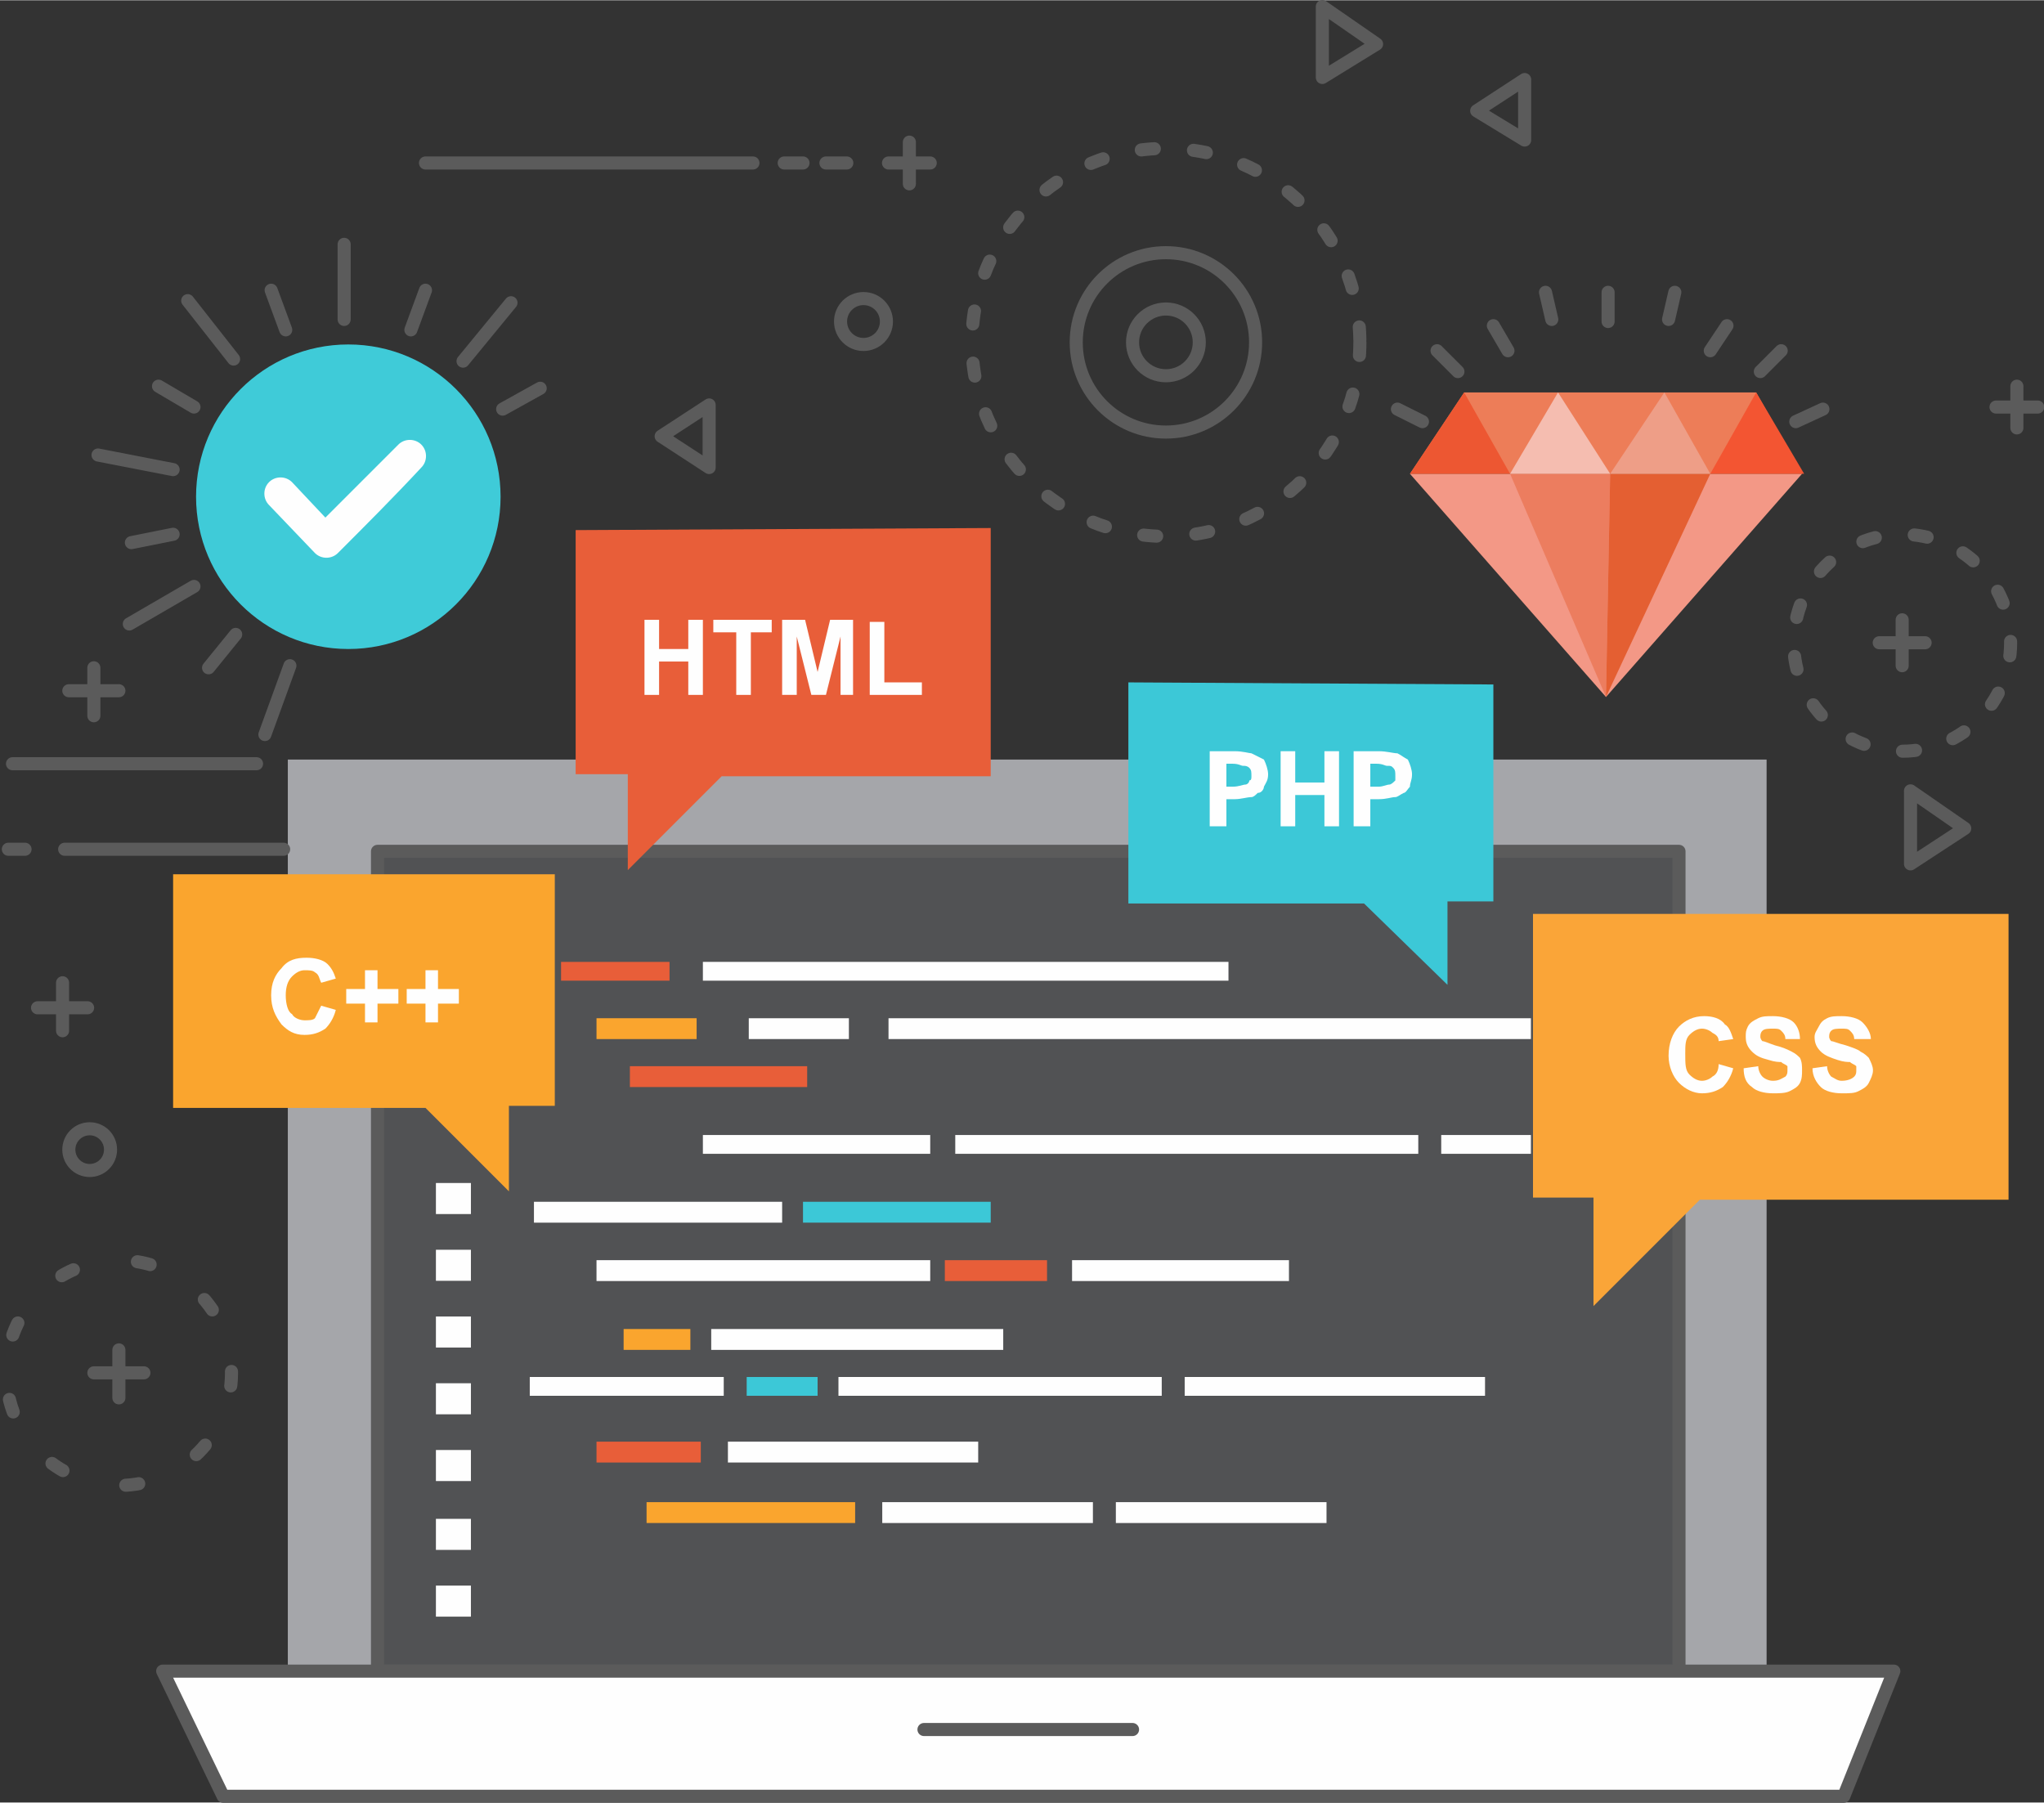 <svg xmlns="http://www.w3.org/2000/svg" width="236.16" height="208.271" viewBox="0 0 980 864" shape-rendering="geometricPrecision" text-rendering="geometricPrecision" image-rendering="optimizeQuality" fill-rule="evenodd" clip-rule="evenodd"><rect x="0" y="0" width="980" height="864" fill="#333333" stroke="none"/><defs><style>.str0,.str2{stroke:#5b5b5b;stroke-width:6.271;stroke-linecap:round;stroke-linejoin:round}.str2{stroke-dasharray:6.271 18.814}.fil2{fill:none}.fil17{fill:#fefefe}.fil5{fill:#3cc8d7}.fil6{fill:#e85e39}.fil3{fill:#faa52e}.fil4{fill:#fefefe;fill-rule:nonzero}</style></defs><g id="Слой_x0020_1"><g id="_2662846256928"><path d="M138 364h709v437H138z" fill="#a5a6aa"/><path class="str0" d="M181 408h624v393H181z" fill="#515254"/><path class="fil2 str0" d="M30 471v23m12-11H18"/><path class="fil3" d="M83 419v112h121l40 40v-41h22V419z"/><path class="fil4" d="M154 482l7 2c-1 4-3 7-5 9-3 2-6 3-10 3-5 0-8-2-11-5-3-4-5-8-5-14s2-10 5-13c3-4 7-5 12-5 4 0 8 1 10 3s3 4 4 7l-7 2c-1-2-1-4-3-5-1-1-3-1-5-1s-4 1-6 3-3 5-3 9 1 8 3 9c1 2 4 3 6 3s4 0 5-1l3-6z"/><path id="1" class="fil4" d="M175 490v-9h-9v-7h9v-9h6v9h10v7h-10v9z"/><path id="2" class="fil4" d="M204 490v-9h-9v-7h9v-9h6v9h10v7h-10v9z"/><path class="fil5" d="M541 327v106h113l40 39v-40h22V328z"/><path class="fil6" d="M475 253v119H346l-45 45v-46h-25V254z"/><path d="M963 438v137H815l-51 51v-52h-29V438z" fill="#faa538"/><path class="fil4" d="M309 333v-36h7v14h14v-14h7v36h-7v-16h-14v16z"/><path id="1" class="fil4" d="M353 333v-30h-11v-6h28v6h-10v30z"/><path id="2" class="fil4" d="M375 333v-36h11l6 25 6-25h11v36h-6v-28l-7 28h-7l-7-28v28z"/><path id="3" class="fil4" d="M417 333v-35h7v29h18v6z"/><path class="fil4" d="M580 396v-36h12c4 0 7 1 8 1l6 3c1 2 2 5 2 7 0 3-1 4-2 6 0 1-1 3-3 3-1 1-2 2-3 2-2 0-5 1-8 1h-4v13h-8zm8-30v11h3c3 0 5-1 6-1s2-1 2-2c1 0 1-1 1-2 0-2 0-3-1-4s-2-1-3-1-2-1-5-1h-3z"/><path id="1" class="fil4" d="M614 396v-36h7v15h14v-15h7v36h-7v-15h-14v15z"/><path id="2" class="fil4" d="M649 396v-36h12c4 0 7 1 9 1 2 1 3 2 5 3 1 2 2 5 2 7 0 3-1 4-1 6-1 1-2 3-3 3-2 1-3 2-4 2-2 0-4 1-8 1h-4v13h-8zm8-30v11h4c2 0 4-1 5-1s2-1 3-2v-2c0-2 0-3-1-4s-1-1-3-1c-1 0-2-1-5-1h-3z"/><path class="fil4" d="M824 510l7 2c-1 4-3 7-5 9-3 2-6 3-10 3s-8-2-11-5-5-8-5-13c0-6 2-11 5-14s7-5 12-5c4 0 8 1 10 4 2 1 3 4 4 7l-7 1c0-2-1-3-3-4-1-1-3-2-5-2s-4 1-6 3-2 5-2 9c0 5 0 8 2 10s4 3 6 3 4-1 5-2c2-1 3-3 3-6z"/><path id="1" class="fil4" d="M836 512l7-1c0 2 1 4 2 5s3 2 5 2c3 0 4-1 6-2 1-1 1-2 1-3v-2c-1-1-2-1-3-2-1 0-3 0-6-1-4-1-6-2-8-4s-3-4-3-7c0-2 0-3 1-5s3-3 5-4 4-1 7-1c4 0 8 1 10 3s3 5 3 8h-7c0-2-1-3-2-4s-2-1-4-1-4 0-5 1-1 2-1 3c0 0 0 1 1 2 1 0 3 1 6 2 4 1 6 2 8 3s3 2 4 3c1 2 1 4 1 6s0 4-1 6-3 3-5 4-5 1-8 1c-4 0-8-1-10-3-3-2-4-5-4-9z"/><path id="2" class="fil4" d="M869 512l7-1c0 2 1 4 2 5 2 1 3 2 5 2 3 0 5-1 6-2s1-2 1-3v-2c-1-1-2-1-3-2-1 0-3 0-6-1s-6-2-8-4-3-4-3-7c0-2 1-3 2-5s2-3 4-4 4-1 7-1c4 0 8 1 10 3s4 5 4 8h-8c0-2-1-3-2-4s-2-1-4-1-4 0-5 1-1 2-1 3c0 0 0 1 1 2 1 0 3 1 7 2 3 1 6 2 7 3 2 1 3 2 4 3 1 2 2 4 2 6s-1 4-2 6-3 3-5 4-4 1-8 1-8-1-10-3-4-5-4-9z"/><circle class="fil2" cx="57" cy="658" r="54" stroke-dasharray="6.271 31.357" stroke="#5b5b5b" stroke-width="6.271" stroke-linecap="round" stroke-linejoin="round"/><path class="fil2 str0" d="M57 647v23m12-12H45"/><circle class="fil2 str0" cx="43" cy="551" r="10"/><path class="fil2 str0" d="M136 407H31m-19 0H4m119-41H6m39-46v23m12-12H33"/><circle cx="167" cy="238" r="73" fill="#3fcbd8"/><path class="fil2 str0" d="M165 117v36m80-8l-23 28M90 144l22 28m-65 46l36 7m-21 74l31-18m34 71l12-33m-9-180l7 19m67-19l-7 19m62 28l-18 10M76 185l17 10m-30 65l20-4m17 64l13-16"/><path class="fil4" d="M129 242c-3-3-3-8 0-11s8-3 11 0l16 17 35-35c3-3 8-3 11 0s3 8 0 11c-13 14-27 28-40 41-3 3-8 3-11 0l-22-23z"/><circle class="fil2 str0" cx="559" cy="164" r="16"/><circle class="fil2 str0" cx="559" cy="164" r="43"/><circle class="fil2 str2" cx="559" cy="164" r="93"/><circle class="fil2 str0" cx="414" cy="154" r="11"/><path class="fil2 str0" d="M340 224v-30l-23 15zM204 78h157m15 0h9m11 0h10m20 0h20m-10 10V68m295-1V38l-23 15zm-97-30V3l26 18zm282 377v-35l26 18zm41-219h20m-10 10v-20"/><circle class="fil2 str2" cx="912" cy="308" r="52"/><path class="fil2 str0" d="M912 297v22m11-11h-22"/><path d="M770 334l-94-107h188z" fill="#f39886"/><path d="M770 334l-46-107h48z" fill="#ec7d5f"/><path d="M770 334l2-107h48z" fill="#e45f32"/><path d="M676 227l26-39h140l22 39z" fill="#ed7d58"/><path d="M676 227l26-39 22 39z" fill="#ed5732"/><path d="M772 227l-25-39-23 39z" fill="#f5bdb0"/><path d="M772 227l26-39 22 39z" fill="#ee9e87"/><path d="M865 227l-23-39-22 39z" fill="#f35532"/><path class="fil2 str0" d="M771 140v14m57 2l-8 12m54 28l-13 6m-7-34l-10 10m-41-38l-3 13m-84 3l7 12m-53 28l12 6m7-34l10 10m42-38l3 13"/><path class="fil17 str0" d="M78 801h830l-24 60H107z"/><path class="fil2 str0" d="M443 829h100"/><path class="fil17" d="M209 760h16.781v14.885H209zm0-32h16.781v14.885H209zm0-33h16.781v14.885H209zm0-32h16.781v14.885H209zm0-32h16.781v14.885H209zm0-32h16.781v14.885H209zm0-32h16.781v14.885H209z"/><path class="fil6" d="M286 691h50v10h-50v-10zm-17-230h52v9h-52v-9zm33 50h85v10h-85v-10zm151 93h49v10h-49v-10z"/><path class="fil5" d="M385 576h90v10h-90v-10zm-27 84h34v9h-34v-9z"/><path class="fil17" d="M359 488h48v10h-48v-10zm176 232h101v10H535v-10zm-112 0h101v10H423v-10zm-74-29h120v10H349v-10zm53-31h155v9H402v-9zm-148 0h93v9h-93v-9zm87-23h140v10H341v-10zm227 23h144v9H568v-9zm-54-56h104v10H514v-10zm-228 0h160v10H286v-10zm-30-28h119v10H256v-10zm81-32h109v9H337v-9zm121 0h222v9H458v-9zm233 0h43v9h-43v-9zm-265-56h308v10H426v-10zm-89-27h252v9H337v-9z"/><path class="fil3" d="M286 488h48v10h-48v-10zm24 232h100v10H310v-10zm-11-83h32v10h-32v-10z"/></g></g></svg>